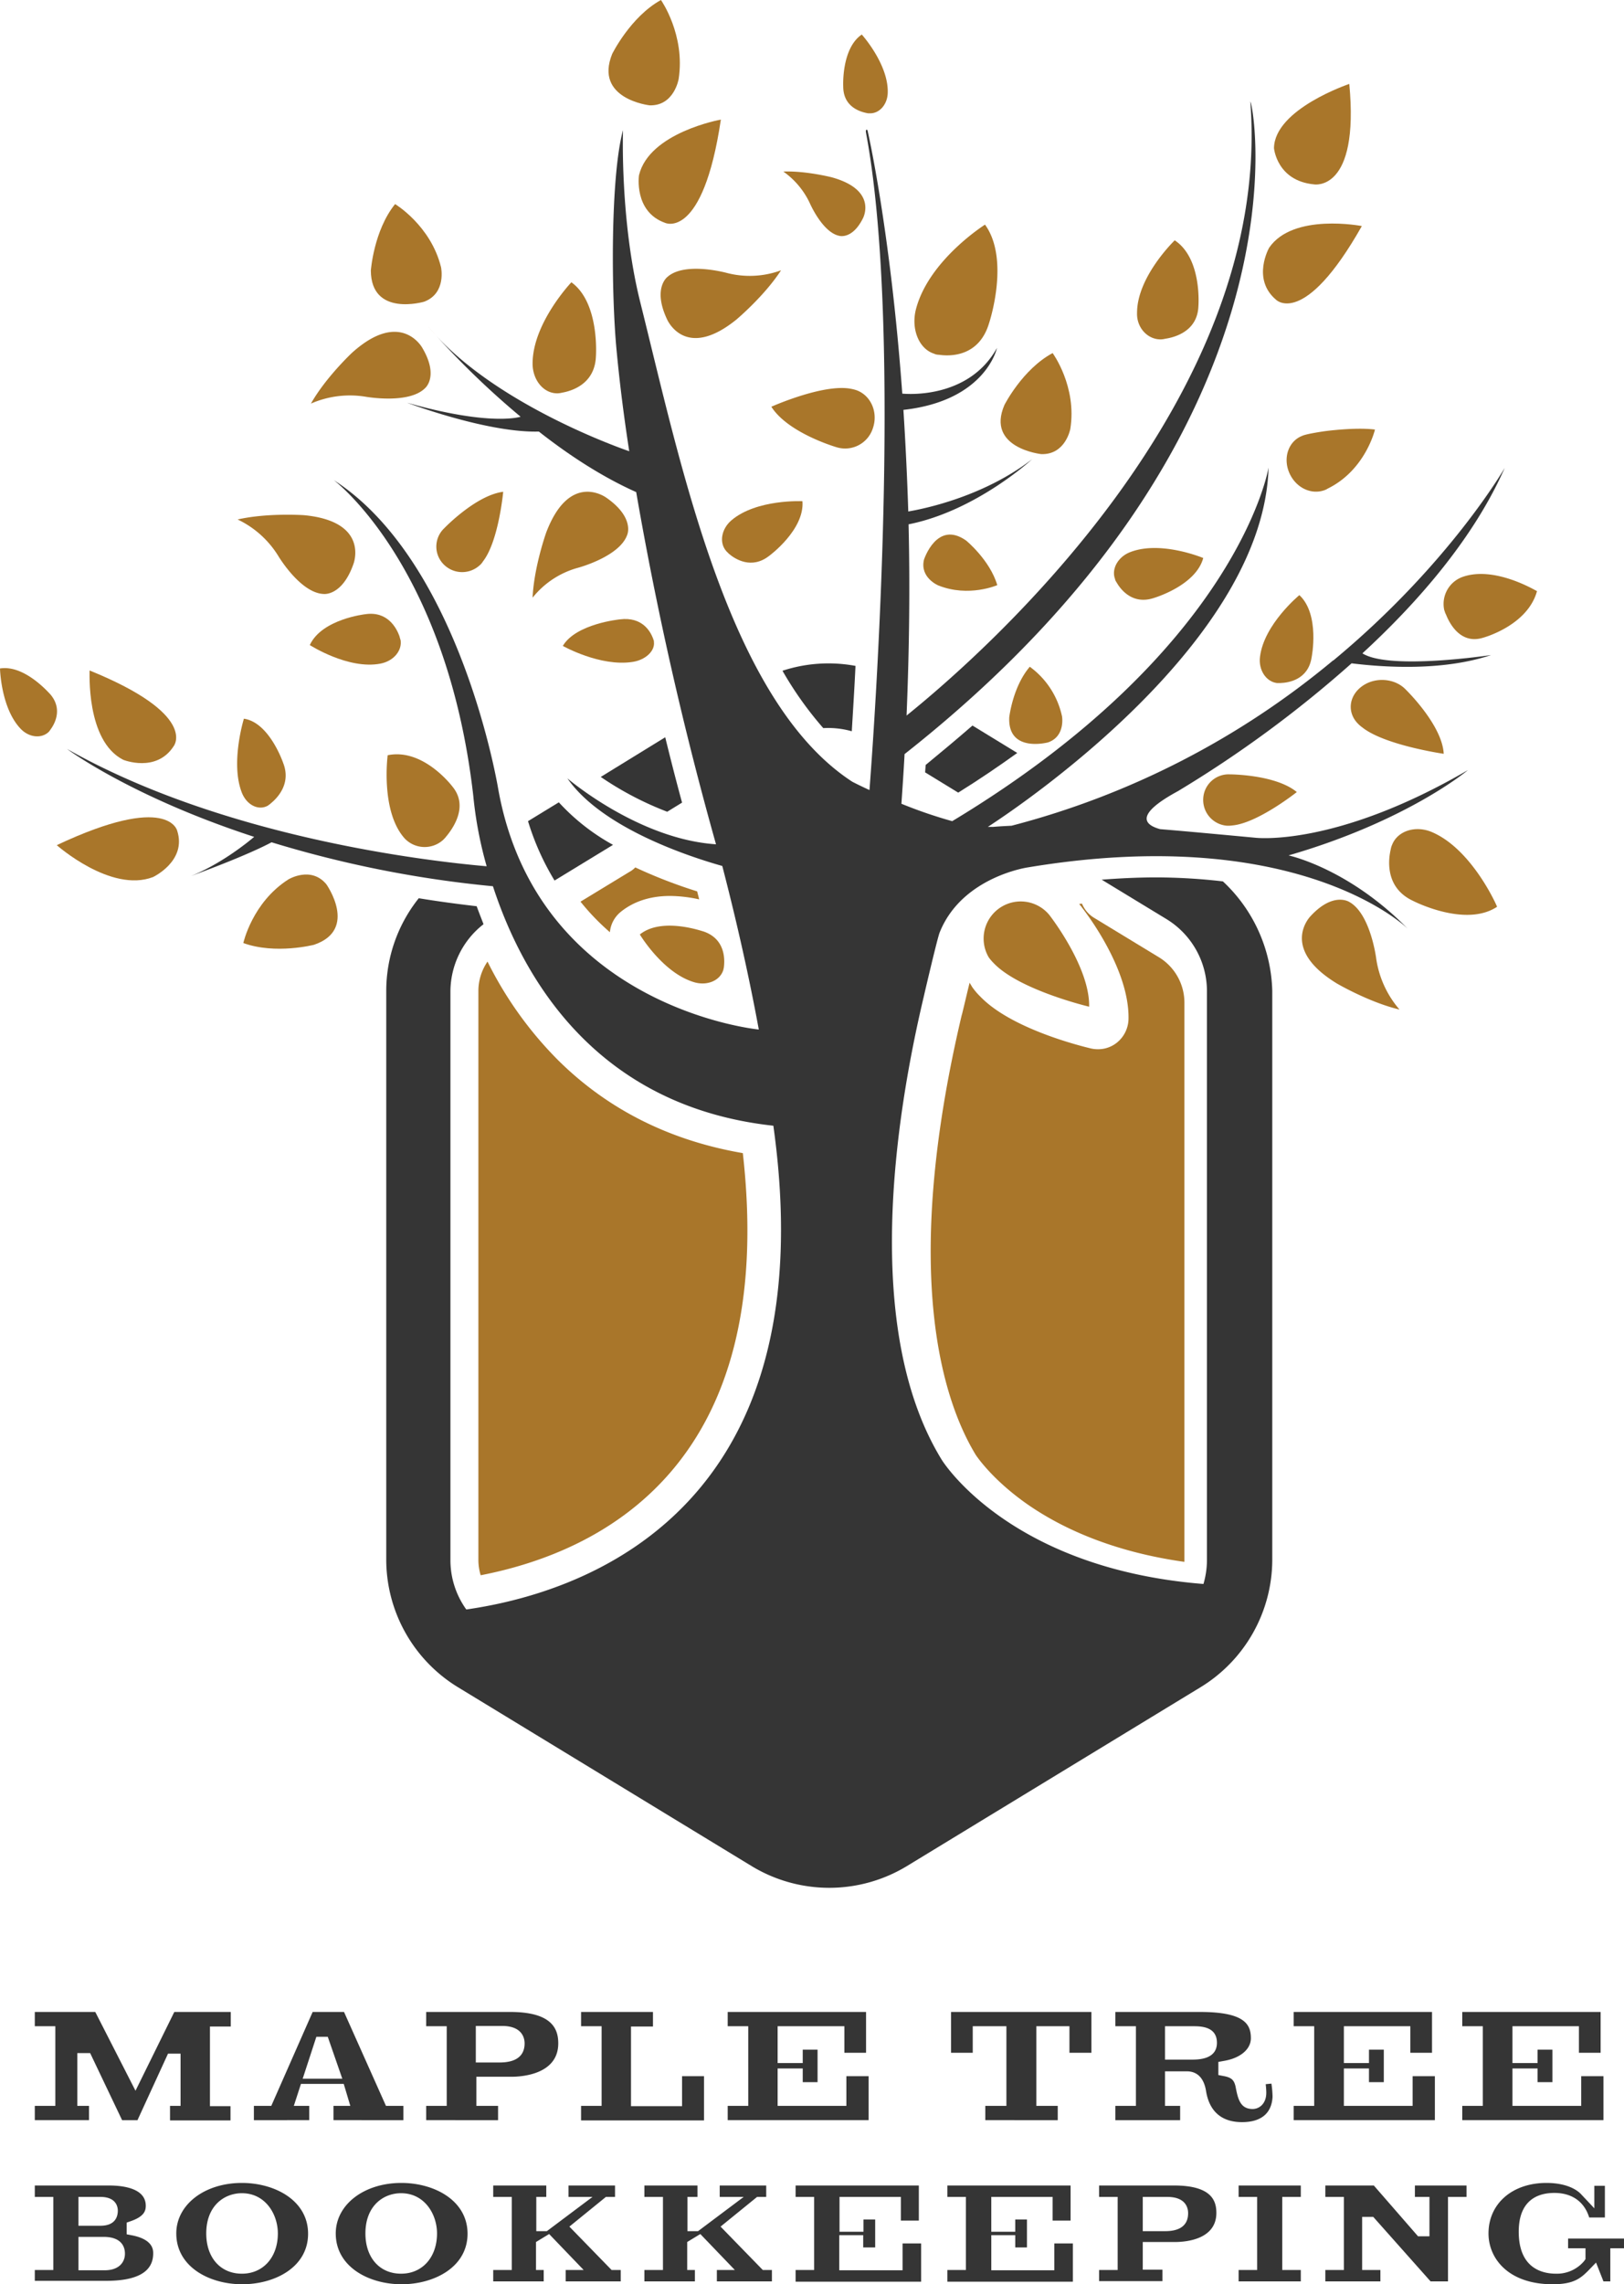 <svg xmlns="http://www.w3.org/2000/svg" viewBox="0 0 569.3 800.3"><defs><style>.cls-1{fill:#353535;}.cls-2{fill:#a9762a;}</style></defs><title>maple-tree</title><g id="Layer_2" data-name="Layer 2"><g id="Layer_1-2" data-name="Layer 1"><path class="cls-1" d="M412.9,277.2a407.92,407.92,0,0,0,60.9-44.8c10.5,1.3,31.6,2.9,48.9-2.9,0,0-35.7,5.4-45.1-.6,19.9-18.3,39.2-40.7,49.9-65,0,0-19.4,33.8-60.1,67.5h-.1a289.93,289.93,0,0,1-112.7,57.9c-2,.1-4.1.2-6.4.4h-1.9c13.7-8.9,96.7-65.5,98.4-125.9,0,0-10.3,63.3-110.9,123.9a161.85,161.85,0,0,1-17.8-6.1h0c.4-5.9.8-11.7,1.1-17.4C460.4,151.3,439.7,37.3,438.3,35.6c8.1,104.1-93.2,193.1-120.5,215.1,1-24,1.2-46.4.7-67,23.7-4.7,43.3-22.8,43.3-22.8-16.6,12.8-36.9,17.2-43.4,18.3-.4-12.6-1-24.5-1.7-35.6,28.9-3.2,32.8-21.7,32.8-21.7-10.3,18.6-33.2,16-33.2,16-4.2-57.7-12.2-92.3-12.2-92.3s-.8-.7-.5,1c12.2,65.1,4,193.5,1.2,230.2-3.7-1.7-6-2.9-6-2.9-43.3-28.1-60-110.6-74.4-168.2-7.1-28.6-6-60.1-6-60.1-4.4,16.1-4.2,57.4-2.2,77.7,1.1,11.6,2.6,23.3,4.4,34.9v-.1s-44-14.8-67.6-40.4A293.69,293.69,0,0,0,182.5,146s-10.2,3.5-39.8-4.9c0,0,28,10.6,46.2,10.1h0c10.3,8.1,22,15.8,34.1,21.2v-.1a1229.87,1229.87,0,0,0,28,123.5c-27.3-1.8-52.1-23.1-52.1-23.1,11.8,17,41.2,27,54.3,30.7,5.4,20.8,9.6,39.9,12.8,57.3,0,0-77.4-7.4-91.3-84,0,0-12.9-79.6-57.7-108.5,0,0,39.6,29.6,48.9,110.5a138.74,138.74,0,0,0,4.7,24.8c-20.7-1.8-92.1-10-147.1-41.1,0,0,22.3,16.7,65.6,30.8-3.2,2.7-12,9.6-22.1,13.7,6.8-2.5,20.5-7.7,28.2-11.8a392.07,392.07,0,0,0,77.6,15.4c10.4,31.9,36,77.1,98.3,83.9C294.6,562.2,156.4,563.5,155,565.1s-2.9,3.4-4.1,5a34.8,34.8,0,0,1,9,6.3c4.5,4.4,9.2,8.6,14,12.7a30.29,30.29,0,0,1,5.9-.6c10.2,0,17.5,4.3,25.1,10.4,3.2,2.5,6.3,5,9.5,7.5,16.6,12.7,33.6,24.9,50.5,37.2,26.7,1.6,50.9,1.5,64.7,1.2,25.2-28.4,65.1-38.9,95.7-60.7a75,75,0,0,0,7.1-6.7c.2-.3.3-.5.5-.8v-.8a31,31,0,0,1,6.2-20.2c-81.9.2-109-44.2-109-44.2-27.8-45.3-16.4-119.5-6.3-162.1.5-2.2,4.8-20.6,5.6-22.6,7.8-19.5,30.9-22.8,30.9-22.8,91.9-15.3,130.5,18.8,133.2,21.5-20.9-21.3-41.8-25.7-41.8-25.7,41.8-12.1,62.9-29.9,62.9-29.9C467.9,297,440,293.5,440,293.5c-14-1.3-24.7-2.3-33.3-3C401.2,289,397.6,285.5,412.9,277.2Z"/><path class="cls-2" d="M153,117.7c-1.4-1.5-2.2-2.5-2.5-2.8Z"/><path class="cls-2" d="M150.4,114.8l-.1-.1A.1.1,0,0,1,150.4,114.8Z"/><path class="cls-2" d="M229.2,224.5l-.3-.9c-.9-2.3-3.7-7.6-11.6-6.6,0,0-15.4,1.5-20,9.3,0,0,13.1,7.4,24.5,5.6,4.6-.7,8-4,7.4-7.2C229.3,224.7,229.3,224.6,229.2,224.5Z"/><path class="cls-2" d="M254.6,193.1l.1.1.8.8c2.2,1.9,8,5.6,14.2.7,0,0,12.4-9.1,11.6-19.1,0,0-16.1-.8-24.9,6.7C252.9,185.3,252,190.1,254.6,193.1Z"/><path class="cls-2" d="M224.3,327.4s8.2,13.7,19.3,16.8c4.5,1.2,8.9-.7,10-4.5v-.1a5.16,5.16,0,0,0,.2-1.1c.3-2.9.2-9.7-7.3-12.2C246.5,326.4,232.1,321.1,224.3,327.4Z"/><path class="cls-2" d="M390.9,203a3.13,3.13,0,0,0,.5,1c1.4,2.5,5.6,8,13.1,5.5,0,0,14.7-4.3,17.3-14,0,0-14.8-6.2-25.5-2.1-4.3,1.6-6.8,5.9-5.4,9.5C390.8,202.9,390.9,202.9,390.9,203Z"/><path class="cls-2" d="M365,159.1c8.5.3,10.2-8.8,10.2-8.8,2.4-14.9-6.2-26.6-6.2-26.6-10.6,5.7-16.9,18.2-16.9,18.2C345.6,157,365,159.1,365,159.1Z"/><path class="cls-2" d="M406.8,118.9h.2a6.75,6.75,0,0,0,1.4-.2c3.4-.5,11.3-2.6,11.7-11.3,0,0,1.4-16.8-8.3-23.2,0,0-13.2,12.7-13.2,25.4C398.4,114.7,402.2,118.9,406.8,118.9Z"/><path class="cls-2" d="M327.4,123.9a.31.31,0,0,1,.2.1,4.53,4.53,0,0,0,1.6.3c4.1.6,14,.6,17.5-11,0,0,7.5-22.3-1.4-34.6,0,0-19.7,12.4-24.2,29.6C319.3,115.2,322.1,122.2,327.4,123.9Z"/><path class="cls-2" d="M381.8,352.7c.3-14-14-32.2-14-32.2h0a13,13,0,0,0-21.2,14.9,16.32,16.32,0,0,0,1.7,2h0C357.3,346.9,381.8,352.7,381.8,352.7Z"/><path class="cls-2" d="M447.3,105s9.8,10.1,30.1-25.8c0,0-24.1-4.7-32.5,7.6C444.9,86.8,438.7,97.7,447.3,105Z"/><path class="cls-2" d="M447.6,239.3h1.3c2.9-.1,9.7-1.2,10.9-9,0,0,3-15-4.3-21.8,0,0-12.4,10.2-13.8,21.6C441.1,234.7,443.8,238.8,447.6,239.3Z"/><path class="cls-2" d="M460.7,64.6s15.9,2.7,12.3-35.2c0,0-26.2,8.8-26.4,22.5C446.6,51.9,447.6,63.4,460.7,64.6Z"/><path class="cls-2" d="M464.2,151.1c-6.8,1-7.7,1.6-7.7,1.6-4.7,1.8-6.8,7.5-4.6,12.8s7.7,8,12.5,6.2a4.67,4.67,0,0,0,1-.5c13.3-6.5,16.6-20.7,16.6-20.7C475,149.6,464.2,151.1,464.2,151.1Z"/><path class="cls-2" d="M475.9,253.4a10.7,10.7,0,0,0,1.6,1.4h0c7.8,6.3,28.6,9.3,28.6,9.3-.5-10.1-13.3-22.5-13.3-22.5h0c-3.7-3.9-10.4-4.5-15-1.4C472.9,243.5,472.1,249.4,475.9,253.4Z"/><path class="cls-2" d="M140.3,223.9c-.1-.4-.2-.7-.3-1.1-1-2.7-4.1-8.8-12-7.6,0,0-15.2,1.7-19.4,10.8,0,0,13.5,8.7,24.8,6.5,4.6-.9,7.7-4.6,7-8.4C140.3,224,140.3,224,140.3,223.9Z"/><path class="cls-2" d="M430.2,289.3a10.87,10.87,0,0,0,1.8-.1h0c8.9-.8,22.6-11.7,22.6-11.7-7.5-6.2-23.5-6.2-23.5-6.2h0a8.91,8.91,0,0,0-9.3,8.4A9.05,9.05,0,0,0,430.2,289.3Z"/><path class="cls-2" d="M270.4,142.5c5.9,9.3,22.9,14.2,22.9,14.2h0A10.21,10.21,0,0,0,306,150c1.9-5.5-.7-11.5-5.8-13.3a14.62,14.62,0,0,0-2-.5h0C288.5,134.4,270.4,142.5,270.4,142.5Z"/><path class="cls-2" d="M349.6,205c-2.6-8.8-10.9-15.6-10.9-15.6-10.3-7.3-14.8,6.7-14.8,6.7-1.5,6.3,5,9,5,9C339.6,209.4,349.6,205,349.6,205Z"/><path class="cls-2" d="M155.3,294.3l.1-.1a10,10,0,0,0,1-1.1c2.5-3,7.8-10.6,2.3-17.4,0,0-10.2-13.7-22.8-11.1,0,0-2.6,19.7,6,29.2A9.66,9.66,0,0,0,155.3,294.3Z"/><path class="cls-2" d="M303.8,39.6a3.08,3.08,0,0,0,1,.1h.1c3.4.1,6.2-3.1,6.3-7.2.3-10-9.1-20.4-9.1-20.4-7.2,4.9-6.5,18.2-6.5,18.2C295.6,37.3,301.3,39.1,303.8,39.6Z"/><path class="cls-2" d="M101.1,308.1c-12.7,8.1-15.8,22.3-15.8,22.3,11.3,4.1,24.8.6,24.8.6,15.6-5.3,4.3-21.2,4.3-21.2C109,303.3,101.1,308.1,101.1,308.1Z"/><path class="cls-2" d="M19.9,296.1s18.9,16.8,33.7,11.2c0,0,12-5.6,8.5-16.3C62.1,291.1,59.2,277.6,19.9,296.1Z"/><path class="cls-2" d="M97.5,194.7s7.7,13,15.9,13.4c0,0,6.5.9,10.5-10.5,0,0,5.8-14.9-17.3-17.1,0,0-12.7-.9-23.3,1.5A33.75,33.75,0,0,1,97.5,194.7Z"/><path class="cls-2" d="M94,282.2l.1-.1a5.5,5.5,0,0,0,.9-.7c2.2-1.8,7.1-6.8,4.3-14,0,0-4.8-14.3-13.8-15.6,0,0-4.9,15.8-.6,26.2C86.7,282.2,90.8,284.1,94,282.2Z"/><path class="cls-2" d="M493.5,325.5a.35.35,0,0,1-.1-.2A.35.35,0,0,0,493.5,325.5Z"/><path class="cls-2" d="M501.9,291.5c-5.7-2.4-12-.4-13.9,4.5a.31.31,0,0,1-.1.2,8.33,8.33,0,0,0-.4,1.5c-.9,3.9-1.8,13.4,7.8,17.9,0,0,18.3,9.5,29.5,2.1C524.9,317.7,516.1,297.5,501.9,291.5Z"/><path class="cls-2" d="M512.5,202.2a10.06,10.06,0,0,0-6.2,11.6.31.31,0,0,0,.1.2,5,5,0,0,0,.5,1.3c1.3,3.3,5.2,10.6,13.1,8.1,0,0,15.5-4.2,18.8-16.3C538.6,207.1,523.9,198,512.5,202.2Z"/><path class="cls-2" d="M155.4,197.6a9.1,9.1,0,0,0,12.7.5,5.26,5.26,0,0,0,1.2-1.4h0c5.5-7,7.1-24.4,7.1-24.4-9.6,1.2-20.7,12.8-20.7,12.8h0A8.84,8.84,0,0,0,155.4,197.6Z"/><path class="cls-2" d="M195.3,137.8h.2a6.75,6.75,0,0,0,1.4-.2c3.5-.6,11.6-3,12-12.7,0,0,1.4-18.8-8.6-26,0,0-13.6,14.3-13.6,28.5C186.7,133.1,190.5,137.8,195.3,137.8Z"/><path class="cls-2" d="M227.7,36.9c8.6.3,10.2-9.2,10.2-9.2C240.3,12.2,231.7,0,231.7,0,221,5.9,214.6,18.9,214.6,18.9,208.2,34.7,227.7,36.9,227.7,36.9Z"/><path class="cls-2" d="M234,97s-5.3,3.9-.2,14.8c0,0,6.2,14.8,24.3.2,0,0,9.8-8.2,15.7-17.3a31.78,31.78,0,0,1-19.1.9S240.1,91.6,234,97Z"/><path class="cls-2" d="M224,61.4s-1.9,12.8,9.2,16.7c0,0,13.2,6.1,19.5-36.2C252.7,41.9,227.6,46.4,224,61.4Z"/><path class="cls-2" d="M202.7,198.9s14.6-3.9,17.2-11.6c0,0,2.6-6-7.3-12.9,0,0-12.8-9.6-21.1,12.1,0,0-4.3,12-4.8,22.9A30.75,30.75,0,0,1,202.7,198.9Z"/><path class="cls-2" d="M283.8,71s4.4,10.3,10.3,11.6c0,0,4.6,1.5,8.4-6.1,0,0,5.4-9.9-11-14.4,0,0-9.1-2.3-16.9-2A28.25,28.25,0,0,1,283.8,71Z"/><path class="cls-2" d="M43.2,266.2s11.6,4.7,17.7-4.8c0,0,8.7-11-29.5-26.5C31.5,235,30,259.5,43.2,266.2Z"/><path class="cls-2" d="M0,234.2s.3,14.1,7.4,21.3c2.9,2.9,7.1,3.3,9.6,1l.1-.1a5.55,5.55,0,0,0,.6-.8c1.5-2,4.4-7.3-.2-12.5C17.4,243.1,8.7,232.8,0,234.2Z"/><path class="cls-2" d="M128.2,139s15.1,2.7,20.8-3c0,0,5-4.1-1-14.2,0,0-7.5-13.6-24.6,1.8,0,0-9.2,8.6-14.4,17.8A34.14,34.14,0,0,1,128.2,139Z"/><path class="cls-2" d="M148.7,105.7c7.9-3,5.9-12.1,5.9-12.1C151,79,138.5,71.5,138.5,71.5,131,80.8,130,94.8,130,94.8,130.1,111.2,148.7,105.7,148.7,105.7Z"/><path class="cls-1" d="M214.9,296a74.26,74.26,0,0,1-19-14.9l-10.8,6.6a91,91,0,0,0,9.3,20.8Z"/><path class="cls-1" d="M340.9,254.2c-5.3,4.6-10.8,9.2-16.4,13.8-.1.9-.1,1.7-.2,2.6l11.6,7.1c7.4-4.6,14.3-9.3,20.7-13.9Z"/><path class="cls-1" d="M233.9,284.4l5.2-3.2c-1.8-6.6-3.8-14.3-5.9-22.9l-22.6,13.9A112.73,112.73,0,0,0,233.9,284.4Z"/><path class="cls-1" d="M428.7,308.8a207.42,207.42,0,0,0-23.4-1.4c-6.2,0-12.5.3-19.1.8L408.9,322a29.62,29.62,0,0,1,14.2,25.3V546.6a29.84,29.84,0,0,1-14.2,25.3l-103,62.7a29.43,29.43,0,0,1-30.8,0l-103-62.7a29.62,29.62,0,0,1-14.2-25.3V347.3a30,30,0,0,1,11.6-23.5c-.8-2.1-1.6-4.1-2.4-6.3-6.9-.8-13.6-1.7-20.3-2.8a52.06,52.06,0,0,0-11.4,32.5V546.5a52.45,52.45,0,0,0,25.1,44.6l103,62.7a52.47,52.47,0,0,0,54.4,0l103-62.7A52.45,52.45,0,0,0,446,546.5V347.2A54.35,54.35,0,0,0,428.7,308.8Z"/><path class="cls-1" d="M288.6,255.1a30.46,30.46,0,0,1,10,1.1c.4-6.8.9-14.5,1.3-22.9a51.79,51.79,0,0,0-25.6,1.7A124.09,124.09,0,0,0,288.6,255.1Z"/><path class="cls-2" d="M361,233.6c-6,7-7.2,17.7-7.2,17.7-.6,12.6,13.6,8.8,13.6,8.8,6.1-2.1,4.9-9.1,4.9-9.1A29,29,0,0,0,361,233.6Z"/><path class="cls-2" d="M482.4,335.6s-2-15.5-9.4-19.6c0,0-5.6-3.7-13.6,5,0,0-11.1,11.2,9.3,23.6,0,0,11.3,6.6,21.9,9.1A35.07,35.07,0,0,1,482.4,335.6Z"/><path class="cls-2" d="M260.4,404c12.3,108.7-48.7,139.5-91.9,147.9a18.9,18.9,0,0,1-.8-5.3V347.3a18.25,18.25,0,0,1,3.2-10.4,131.62,131.62,0,0,0,24.6,34.4C213,388.7,234.8,399.6,260.4,404Z"/><path class="cls-2" d="M213.8,326.6a10.42,10.42,0,0,1,3.9-7.2c4.5-3.6,10.3-5.5,17.2-5.5a49.24,49.24,0,0,1,10.2,1.2c-.2-.9-.5-1.9-.7-2.8a174.63,174.63,0,0,1-21.7-8.4,8.34,8.34,0,0,1-2.1,1.6l-17.1,10.4A80.73,80.73,0,0,0,213.8,326.6Z"/><path class="cls-2" d="M406.3,335.4l-22.7-13.8a10.39,10.39,0,0,1-4.3-5c-.3,0-.7.1-1,.1.3.4.6.7.9,1.1.1.1.1.2.2.3,1.7,2.2,16.6,21.7,16.2,39a10.92,10.92,0,0,1-4.2,8.3,10.5,10.5,0,0,1-6.6,2.2,10.68,10.68,0,0,1-2.5-.3c-4.6-1.1-28-7.1-38.6-18.1a22.75,22.75,0,0,1-2.9-3.4l-.9-1.5c-.7,2.8-1.5,6.3-2.6,10.8l-.2.7c-21.6,91.6-6.1,135.8,5,154,.1.1,5.5,8.5,18.3,17.4,17.7,12.2,38.2,17.7,54.8,20V351.6A18.65,18.65,0,0,0,406.3,335.4Z"/><path class="cls-1" d="M544.3,800.3c-15.5,0-22.5-9-22.5-17.8,0-10.4,8.3-17.7,20.3-17.7,7.9,0,11.3,3,12.2,4l4.6,4.9v-7.9h3.7v11.1h-5.5c-1.7-5.5-6-8.6-12.2-8.6-5.7,0-12.5,2.4-12.5,13.6,0,12.8,8.2,14.7,13.1,14.7a12.45,12.45,0,0,0,9.8-4.4l.5-.7v-3.8h-6.1v-3.4h19.6v3.4h-4.8v11.6h-2.4l-2.6-6.6-2.8,2.9C554,798.3,551.5,800.3,544.3,800.3Zm-403.5,0c-11.5,0-23.1-6.1-23.1-17.8,0-10.1,9.9-17.7,23-17.7,11.5,0,23.2,6.1,23.2,17.8S152.2,800.3,140.8,800.3Zm-.2-31.9c-6.2,0-12.5,4.4-12.5,14.1,0,8.5,5,14.1,12.5,14.1s12.6-5.8,12.6-14.1C153.2,775.7,148.8,768.4,140.6,768.4ZM84.9,800.3c-11.5,0-23.1-6.1-23.1-17.8,0-10.1,9.9-17.7,23-17.7,11.5,0,23.2,6.1,23.2,17.8S96.4,800.3,84.9,800.3Zm-.1-31.9c-6.2,0-12.5,4.4-12.5,14.1,0,8.5,5,14.1,12.5,14.1s12.6-5.8,12.6-14.1C97.4,775.7,93,768.4,84.8,768.4Zm416.7,30.9-20.1-22.6h-3.9v18.6h6.4v4H464.6v-4h6.5V769.7h-6.5v-4h17l15.5,17.8h4V769.7H496v-4h18.1v4h-6.5v29.6Zm-67.3,0v-4h6.5V769.7h-6.5v-4H456v4h-6.5v25.6H456v4Zm-48.9,0v-4h6.5V769.7h-6.5v-4h26.3c13.3,0,14.8,5.5,14.8,9.6,0,9.5-11.1,10.2-14.5,10.2H400.6v9.7h6.9v4H385.3Zm15.3-17.6h7.5c2.1,0,8.4,0,8.4-6.3,0-1.7-.7-5.7-7.3-5.7h-8.6Zm-68.5,17.6v-4h6.5V769.7h-6.5v-4h43.2V778H369v-8.3H347.5v12.2h8.4v-4.3H360v9.8h-4.1v-4.3h-8.4v12.3h22.1V786h6.5v13.4h-44Zm-53.2,0v-4h6.5V769.7h-6.5v-4h43.2V778h-6.3v-8.3H294.3v12.2h8.4v-4.3h4.1v9.8h-4.2v-4.3h-8.4v12.3h22.2V786h6.5v13.4h-44Zm-27.6,0v-4h6.3l-12.1-12.6-4.6,2.8v9.8h2.7v4H225.9v-4h6.5V769.7h-6.5v-4h18.6v4H241v12h3.7l16-12h-8.4v-4h16.3v4h-3.2l-12.8,10.4,14.8,15.2h3.2v4Zm-53,0v-4h6.3l-12.1-12.6-4.6,2.8v9.8h2.7v4H172.9v-4h6.5V769.7h-6.5v-4h18.6v4H188v12h3.7l16-12h-8.4v-4h16.3v4h-3.2l-12.8,10.4,14.8,15.2h3.2v4Zm-186.1,0v-4h6.5V769.7H12.2v-4h26c4.8,0,12.9.9,12.9,7.1,0,1.8-.6,3.7-5,5.3l-1.7.6v4.1l2.1.4c7.2,1.5,7.2,5.1,7.2,6.3q0,9.6-16.5,9.6h-25Zm15.2-3.9h9.3c5.2,0,7.1-3,7.1-5.8,0-2.2-1-5.9-7.5-5.9H27.5v11.7Zm0-15.6h7.8c5.3,0,6.1-3.3,6.1-5.3,0-1.1-.4-4.8-6.1-4.8H27.5v10.1Zm408-36.3c-9,0-11.8-5.9-12.6-10.8-.9-5.8-4.2-7-6.7-7h-7.7v12.1h5.3v5H391v-5h7.2V709.9H391v-5h29.7c15.7,0,17.8,4.4,17.8,9.2,0,3.8-3.6,6.9-9.2,7.9l-2.2.4V727l2.1.4c2.5.5,3.4,1.4,3.9,3.5.8,4.1,1.5,8,6,8,2.3,0,4.8-1.8,4.8-5.7,0-1-.1-2-.2-3l2-.2a34.21,34.21,0,0,1,.4,4.6C445.8,740.4,442.1,743.5,435.4,743.5Zm-27-21.9h9.1c2.5,0,9.1,0,9.1-5.9s-6-5.8-8.6-5.8h-9.6Zm104.2,21.2v-5h7.2V709.9h-7.2v-5h48.5v14.3h-7.6v-9.3H530.2v12.9H539v-4.7h5.2v11.4H539v-4.8h-8.8v13.1h24.1V727.4h7.8v15.4Zm-59.1,0v-5h7.2V709.9h-7.2v-5H502v14.3h-7.6v-9.3H471.1v12.9h8.8v-4.7h5.2v11.4h-5.2v-4.8h-8.8v13.1h24.1V727.4H503v15.4Zm-108.1,0v-5h7.4V709.9H341v9.3h-7.6V704.9h49.2v14.3h-7.7v-9.3H363.3v27.9h7.5v5Zm-90.3,0v-5h7.2V709.9h-7.2v-5h48.5v14.3H296v-9.3H272.6v12.9h8.8v-4.7h5.2v11.4h-5.2v-4.8h-8.8v13.1h24.1V727.4h7.8v15.4Zm-51.4,0v-5h7.2V709.9h-7.2v-5h25.2V710h-7.7v27.9h17.9V727.4h7.7v15.5H203.7Zm-54.3,0v-5h7.2V709.9h-7.2v-5h29.5c15,0,16.8,6.3,16.8,11,0,10.8-12.6,11.7-16.4,11.7H167v10.2h7.6v5Zm17.5-20.2h7.9c2.2,0,9.1,0,9.1-6.7,0-1.8-.8-6.1-7.9-6.1h-9.2v12.8Zm-50,20.2v-5h5.9l-2.3-7.7h-15l-2.5,7.7h5.4v5H89v-5h6.1l14.5-32.9h11l14.7,32.9h6.1v5Zm-10.8-14.5H120l-5.1-14.7h-4ZM59.6,742.8v-5h3.7V719.5H58.9L48.2,742.8H42.8L31.6,719.3H27.1v18.5h4.1v5h-19v-5h7.2V709.9H12.2v-5H33.4l14.1,27.6,13.6-27.6H80.9V710H73.6v27.9h7.2v5H59.6Z"/></g></g></svg>